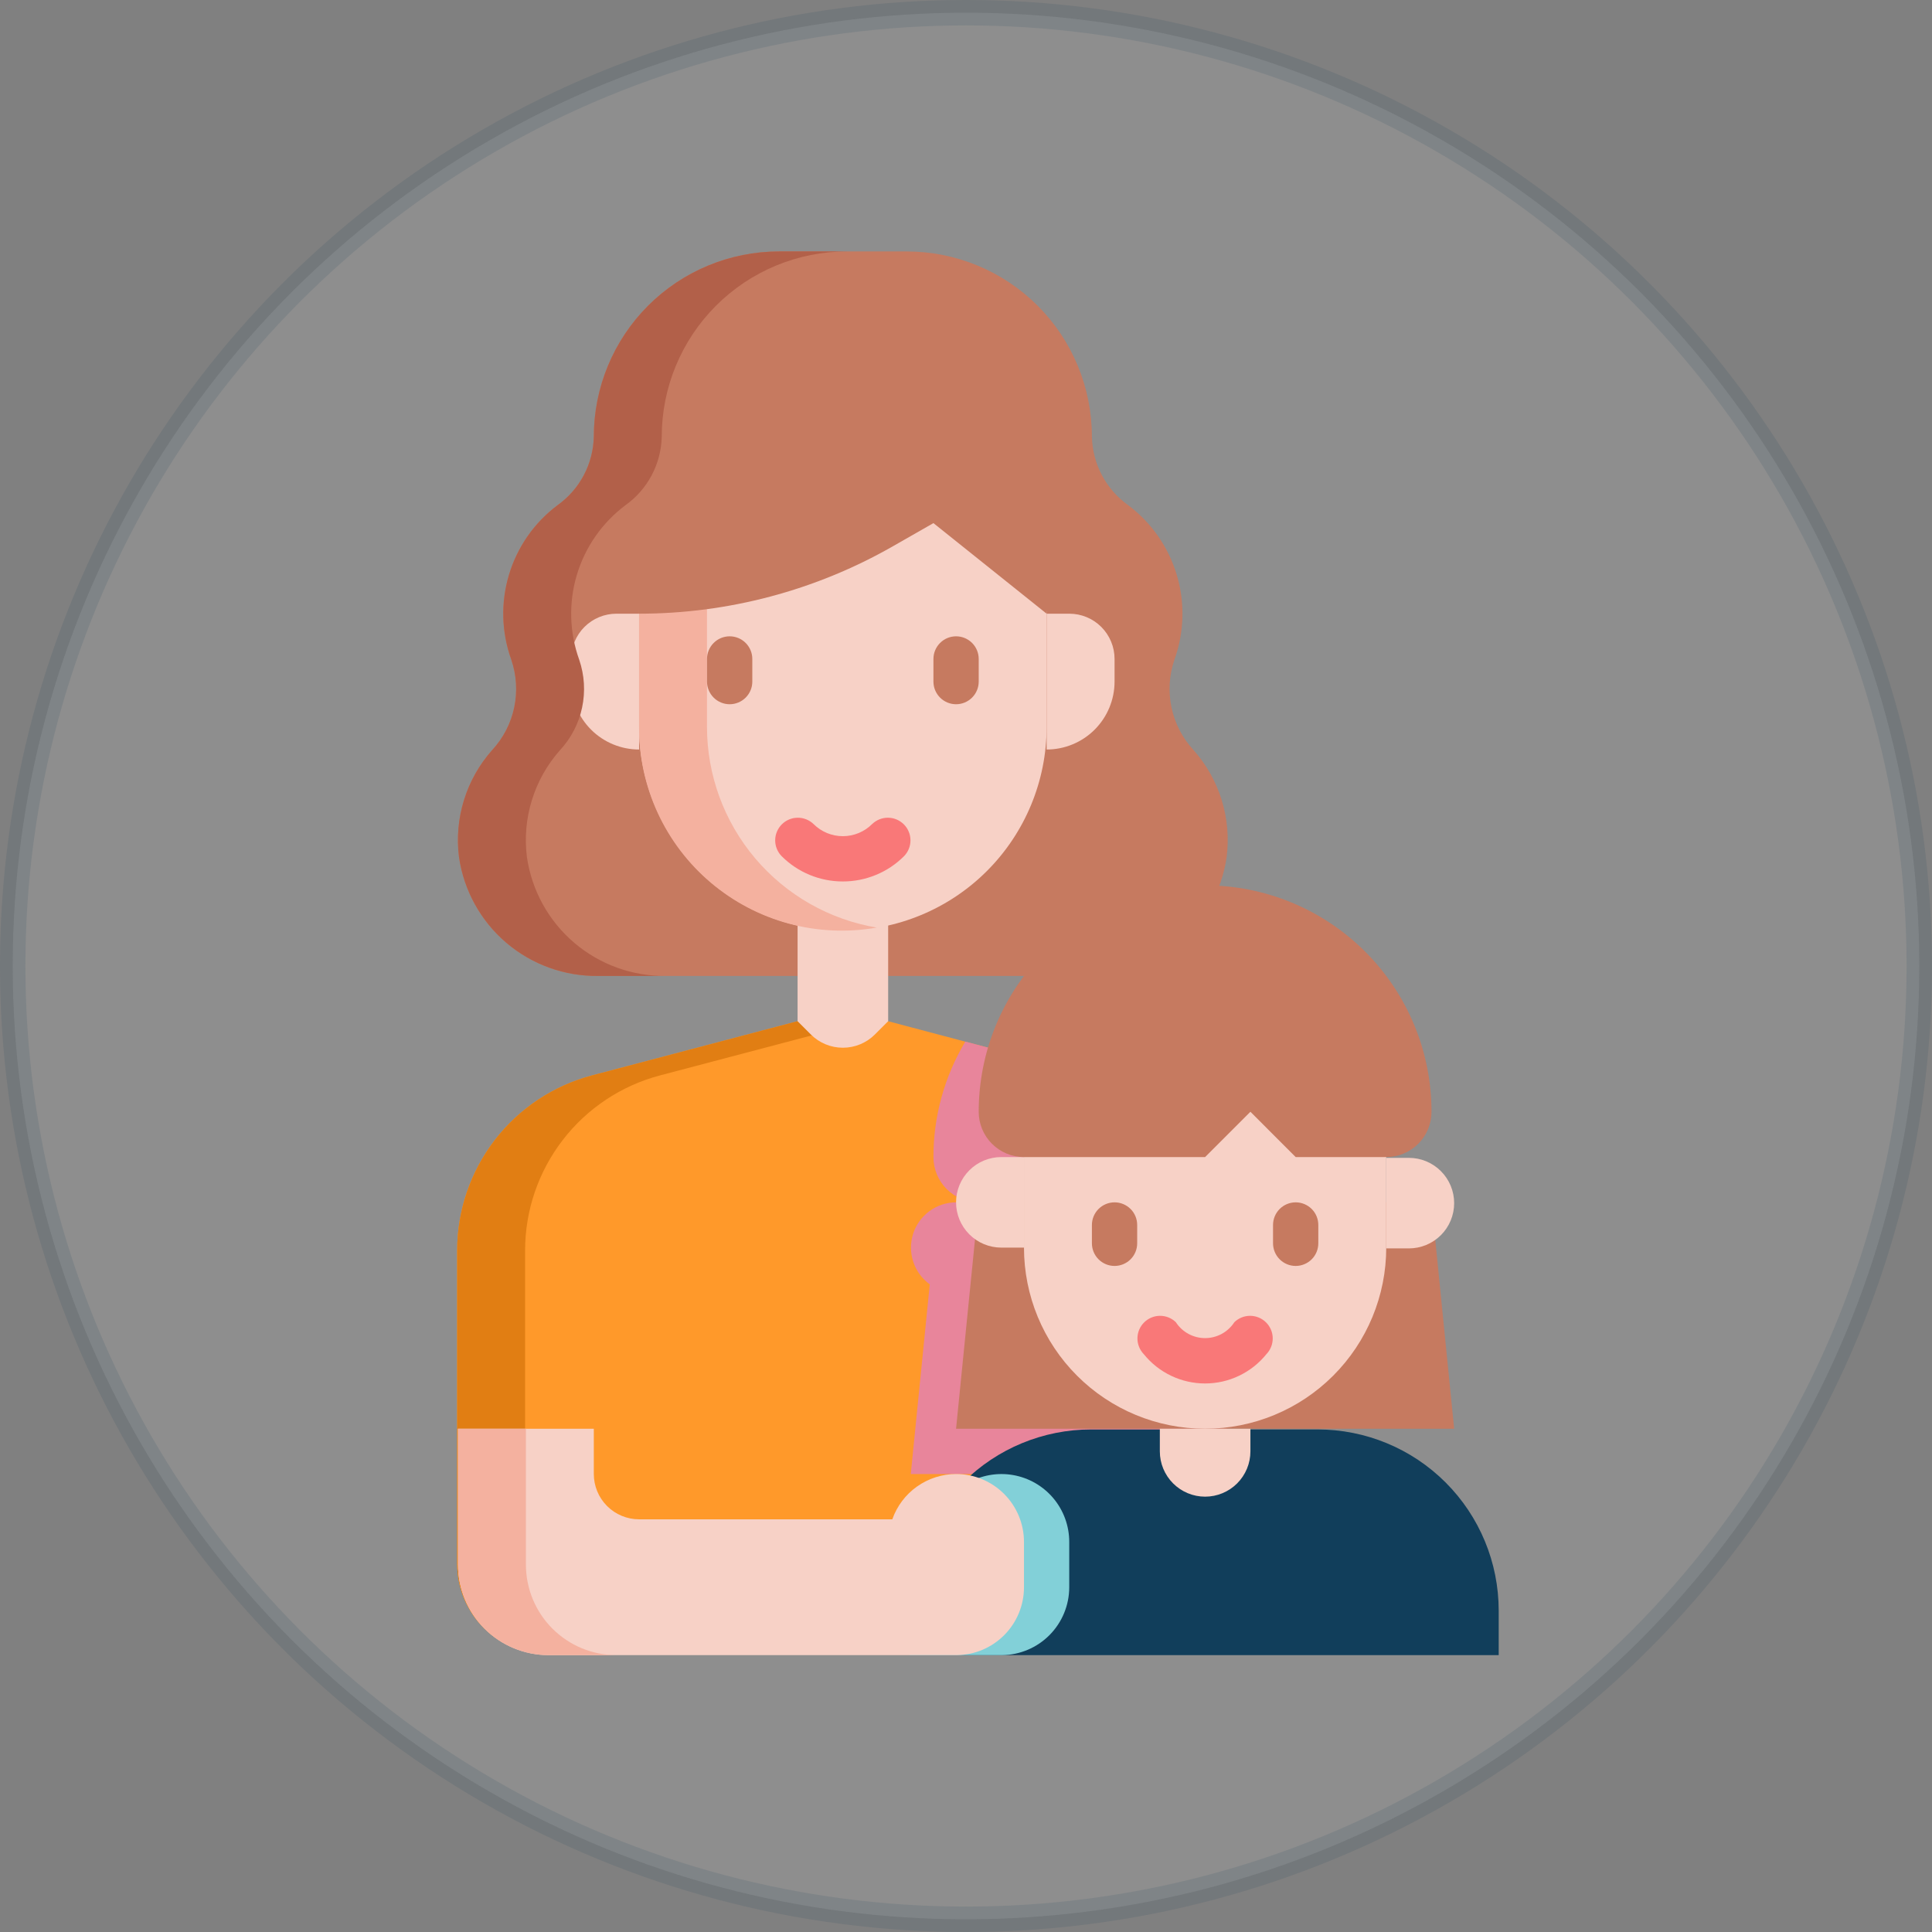 <svg width="76" height="76" viewBox="0 0 76 76" fill="none" xmlns="http://www.w3.org/2000/svg">
<rect x="0" y="0" width="76" height="76" fill="#808080" stroke="none"/>
<circle opacity="0.12" cx="38" cy="38" r="37.5" fill="#F4F5F6" stroke="#113E5B"/>
<path d="M48.266 49.187V65.079H21.547C20.602 65.079 19.696 64.704 19.028 64.036C18.36 63.368 17.984 62.461 17.984 61.517V49.193C17.984 47.62 18.505 46.091 19.465 44.845C20.425 43.599 21.771 42.705 23.292 42.304L31.374 40.172H34.937L42.965 42.3C44.485 42.702 45.829 43.596 46.787 44.842C47.746 46.087 48.266 47.615 48.266 49.187Z" fill="#FF992A"/>
<path d="M48.267 57.984V49.187C48.267 47.615 47.747 46.087 46.788 44.842C45.83 43.596 44.486 42.702 42.967 42.3L37.973 40.973C37.152 42.346 36.718 43.916 36.719 45.516C36.719 45.988 36.906 46.441 37.24 46.775C37.575 47.109 38.028 47.297 38.5 47.297H37.609C37.233 47.298 36.867 47.419 36.564 47.641C36.261 47.863 36.035 48.176 35.92 48.534C35.806 48.892 35.807 49.277 35.925 49.635C36.042 49.992 36.27 50.303 36.575 50.523L35.828 57.984H48.267Z" fill="#E8859B"/>
<path d="M20.656 61.517V49.193C20.656 47.62 21.177 46.091 22.137 44.845C23.097 43.599 24.442 42.705 25.963 42.304L34.046 40.172H31.374L23.292 42.304C21.771 42.705 20.425 43.599 19.465 44.845C18.505 46.091 17.984 47.62 17.984 49.193V61.517C17.984 62.461 18.36 63.368 19.028 64.036C19.696 64.704 20.602 65.079 21.547 65.079H24.219C23.274 65.079 22.368 64.704 21.7 64.036C21.032 63.368 20.656 62.461 20.656 61.517Z" fill="#E17E13"/>
<path d="M46.953 29.508C46.518 29.039 46.218 28.461 46.085 27.835C45.952 27.209 45.992 26.559 46.198 25.953C46.586 24.879 46.619 23.71 46.292 22.616C45.966 21.522 45.297 20.562 44.384 19.876C43.952 19.569 43.598 19.166 43.349 18.697C43.101 18.229 42.965 17.709 42.953 17.18C42.953 15.246 42.185 13.392 40.818 12.025C39.451 10.659 37.597 9.891 35.664 9.891H30.648C28.715 9.891 26.861 10.659 25.494 12.025C24.127 13.392 23.359 15.246 23.359 17.18C23.347 17.709 23.211 18.229 22.963 18.697C22.714 19.166 22.36 19.569 21.928 19.876C21.015 20.562 20.346 21.522 20.02 22.616C19.693 23.71 19.726 24.879 20.114 25.953C20.32 26.559 20.36 27.209 20.227 27.835C20.094 28.461 19.794 29.039 19.359 29.508C18.854 30.076 18.476 30.746 18.252 31.472C18.027 32.198 17.96 32.964 18.056 33.718C18.247 35.03 18.908 36.227 19.917 37.087C20.925 37.946 22.212 38.41 23.537 38.391H42.775C44.099 38.409 45.385 37.946 46.393 37.086C47.401 36.227 48.062 35.03 48.253 33.719C48.349 32.965 48.283 32.199 48.059 31.473C47.835 30.747 47.457 30.077 46.953 29.508Z" fill="#C67A60"/>
<path d="M34.938 40.172L34.416 40.694C34.082 41.028 33.629 41.215 33.156 41.215C32.684 41.215 32.231 41.028 31.897 40.694L31.375 40.172V34.828H34.938V40.172Z" fill="#F7D1C6"/>
<path d="M33.156 36.609C31.03 36.609 28.992 35.765 27.488 34.262C25.985 32.758 25.141 30.72 25.141 28.594V18.797H41.172V28.594C41.172 30.72 40.327 32.758 38.824 34.262C37.321 35.765 35.282 36.609 33.156 36.609Z" fill="#F7D1C6"/>
<path d="M41.172 29.484V24.141H42.062C42.535 24.141 42.988 24.328 43.322 24.662C43.656 24.996 43.844 25.45 43.844 25.922V26.812C43.844 27.521 43.562 28.201 43.061 28.702C42.56 29.203 41.88 29.484 41.172 29.484Z" fill="#F7D1C6"/>
<path d="M24.25 24.141H25.141V29.484C24.432 29.484 23.752 29.203 23.251 28.702C22.75 28.201 22.469 27.521 22.469 26.812V25.922C22.469 25.45 22.656 24.996 22.991 24.662C23.325 24.328 23.778 24.141 24.25 24.141Z" fill="#F7D1C6"/>
<path d="M56.312 47.297H38.5L37.609 56.203H57.203L56.312 47.297Z" fill="#C67A60"/>
<path d="M40.281 41.953H54.531V49.078C54.531 50.968 53.781 52.78 52.444 54.116C51.108 55.453 49.296 56.203 47.406 56.203C45.517 56.203 43.704 55.453 42.368 54.116C41.032 52.78 40.281 50.968 40.281 49.078V41.953Z" fill="#F7D1C6"/>
<path d="M39.391 45.516H40.281V49.078H39.391C38.918 49.078 38.465 48.891 38.131 48.556C37.797 48.222 37.609 47.769 37.609 47.297C37.609 46.825 37.797 46.371 38.131 46.037C38.465 45.703 38.918 45.516 39.391 45.516Z" fill="#F7D1C6"/>
<path d="M55.422 49.109H54.531V45.547H55.422C55.894 45.547 56.347 45.734 56.681 46.069C57.016 46.403 57.203 46.856 57.203 47.328C57.203 47.8 57.016 48.254 56.681 48.588C56.347 48.922 55.894 49.109 55.422 49.109Z" fill="#F7D1C6"/>
<path d="M54.531 45.516H50.969L49.188 43.734L47.406 45.516H40.281C39.809 45.516 39.356 45.328 39.022 44.994C38.688 44.66 38.5 44.207 38.5 43.734C38.5 41.372 39.438 39.107 41.109 37.437C42.779 35.767 45.044 34.828 47.406 34.828C49.768 34.828 52.034 35.767 53.704 37.437C55.374 39.107 56.312 41.372 56.312 43.734C56.312 44.207 56.125 44.66 55.791 44.994C55.457 45.328 55.004 45.516 54.531 45.516Z" fill="#C67A60"/>
<path d="M51.83 56.231H42.924C41.034 56.231 39.222 56.981 37.886 58.318C36.55 59.654 35.799 61.466 35.799 63.356V65.109H58.955V63.356C58.955 61.466 58.204 59.654 56.868 58.318C55.532 56.981 53.72 56.231 51.83 56.231Z" fill="#113E5B"/>
<path d="M39.416 65.109C40.12 65.102 40.793 64.817 41.288 64.317C41.783 63.817 42.061 63.141 42.061 62.438V60.656C42.062 60.027 41.84 59.417 41.435 58.935C41.03 58.454 40.467 58.131 39.847 58.024C39.226 57.917 38.588 58.034 38.045 58.352C37.502 58.671 37.09 59.172 36.881 59.766H36.767C36.126 60.853 35.788 62.093 35.787 63.355V65.109H39.415H39.416Z" fill="#82D0D8"/>
<path d="M45.625 56.203H49.188V57.094C49.188 57.566 49 58.019 48.666 58.353C48.332 58.687 47.879 58.875 47.406 58.875C46.934 58.875 46.481 58.687 46.147 58.353C45.813 58.019 45.625 57.566 45.625 57.094V56.203Z" fill="#F7D1C6"/>
<path d="M37.609 57.984C37.059 57.986 36.522 58.158 36.072 58.477C35.623 58.795 35.284 59.246 35.101 59.766H25.141C24.668 59.766 24.215 59.578 23.881 59.244C23.547 58.91 23.359 58.457 23.359 57.984V56.203H18.016V61.547C18.016 62.492 18.391 63.398 19.059 64.066C19.727 64.734 20.633 65.109 21.578 65.109H37.637C38.341 65.102 39.013 64.817 39.508 64.317C40.004 63.817 40.281 63.141 40.281 62.438V60.656C40.281 59.948 40 59.268 39.499 58.767C38.998 58.266 38.318 57.984 37.609 57.984Z" fill="#F7D1C6"/>
<path d="M24.25 65.109C23.305 65.109 22.399 64.734 21.731 64.066C21.063 63.398 20.688 62.492 20.688 61.547V56.203H18.016V61.547C18.016 62.492 18.391 63.398 19.059 64.066C19.727 64.734 20.633 65.109 21.578 65.109H24.25Z" fill="#F4B19F"/>
<path d="M27.811 28.594V18.797H25.139V28.594C25.132 29.761 25.383 30.916 25.871 31.976C26.36 33.036 27.076 33.976 27.968 34.729C28.86 35.482 29.906 36.03 31.033 36.334C32.16 36.638 33.341 36.691 34.49 36.489C32.624 36.175 30.929 35.209 29.706 33.764C28.483 32.318 27.812 30.487 27.811 28.594Z" fill="#F4B19F"/>
<path d="M42.062 17.906L41.172 24.141L36.719 20.578L35.124 21.489C32.084 23.227 28.642 24.141 25.141 24.141L24.25 17.906H42.062Z" fill="#C67A60"/>
<path d="M43.844 49.799C44.08 49.799 44.306 49.705 44.474 49.538C44.641 49.371 44.734 49.144 44.734 48.908V48.188C44.734 47.951 44.641 47.725 44.474 47.558C44.306 47.391 44.08 47.297 43.844 47.297C43.608 47.297 43.381 47.391 43.214 47.558C43.047 47.725 42.953 47.951 42.953 48.188V48.908C42.953 49.144 43.047 49.371 43.214 49.538C43.381 49.705 43.608 49.799 43.844 49.799Z" fill="#C67A60"/>
<path d="M20.728 33.718C20.632 32.964 20.699 32.198 20.924 31.472C21.148 30.746 21.526 30.076 22.031 29.508C22.466 29.039 22.766 28.461 22.898 27.835C23.031 27.209 22.992 26.559 22.785 25.953C22.398 24.879 22.365 23.71 22.691 22.616C23.018 21.522 23.687 20.562 24.6 19.876C25.032 19.569 25.386 19.166 25.635 18.697C25.883 18.229 26.019 17.709 26.031 17.18C26.031 15.246 26.799 13.392 28.166 12.025C29.533 10.659 31.387 9.891 33.32 9.891H30.648C28.715 9.891 26.861 10.659 25.494 12.025C24.127 13.392 23.359 15.246 23.359 17.18C23.347 17.709 23.211 18.229 22.963 18.697C22.714 19.166 22.36 19.569 21.928 19.876C21.015 20.562 20.346 21.522 20.02 22.616C19.693 23.71 19.726 24.879 20.114 25.953C20.32 26.559 20.36 27.209 20.227 27.835C20.094 28.461 19.794 29.039 19.359 29.508C18.854 30.076 18.476 30.746 18.252 31.472C18.027 32.198 17.96 32.964 18.056 33.718C18.247 35.03 18.908 36.227 19.917 37.087C20.925 37.946 22.212 38.41 23.537 38.391H26.209C24.884 38.41 23.597 37.946 22.589 37.087C21.58 36.227 20.919 35.03 20.728 33.718Z" fill="#B26049"/>
<path d="M50.969 49.799C51.205 49.799 51.431 49.705 51.599 49.538C51.766 49.371 51.859 49.144 51.859 48.908V48.188C51.859 47.951 51.766 47.725 51.599 47.558C51.431 47.391 51.205 47.297 50.969 47.297C50.733 47.297 50.506 47.391 50.339 47.558C50.172 47.725 50.078 47.951 50.078 48.188V48.908C50.078 49.144 50.172 49.371 50.339 49.538C50.506 49.705 50.733 49.799 50.969 49.799Z" fill="#C67A60"/>
<path d="M44.994 53.27C45.285 53.63 45.652 53.92 46.069 54.119C46.486 54.319 46.943 54.422 47.405 54.422C47.867 54.422 48.324 54.319 48.741 54.119C49.158 53.92 49.526 53.63 49.816 53.27C49.978 53.102 50.068 52.877 50.066 52.644C50.064 52.41 49.97 52.187 49.805 52.022C49.64 51.857 49.417 51.763 49.183 51.761C48.95 51.759 48.725 51.849 48.557 52.011C48.432 52.203 48.262 52.361 48.061 52.471C47.859 52.58 47.634 52.638 47.405 52.638C47.176 52.638 46.951 52.58 46.75 52.471C46.548 52.361 46.378 52.203 46.254 52.011C46.086 51.849 45.861 51.759 45.627 51.761C45.394 51.763 45.17 51.857 45.005 52.022C44.84 52.187 44.746 52.41 44.744 52.644C44.742 52.877 44.832 53.102 44.994 53.27Z" fill="#F97878"/>
<path d="M29.594 26.812V25.922C29.594 25.686 29.5 25.459 29.333 25.292C29.166 25.125 28.939 25.031 28.703 25.031C28.467 25.031 28.24 25.125 28.073 25.292C27.906 25.459 27.812 25.686 27.812 25.922V26.812C27.812 27.049 27.906 27.275 28.073 27.442C28.24 27.609 28.467 27.703 28.703 27.703C28.939 27.703 29.166 27.609 29.333 27.442C29.5 27.275 29.594 27.049 29.594 26.812Z" fill="#C67A60"/>
<path d="M37.609 27.703C37.846 27.703 38.072 27.609 38.239 27.442C38.406 27.275 38.5 27.049 38.5 26.812V25.922C38.5 25.686 38.406 25.459 38.239 25.292C38.072 25.125 37.846 25.031 37.609 25.031C37.373 25.031 37.147 25.125 36.98 25.292C36.813 25.459 36.719 25.686 36.719 25.922V26.812C36.719 27.049 36.813 27.275 36.98 27.442C37.147 27.609 37.373 27.703 37.609 27.703Z" fill="#C67A60"/>
<path d="M33.155 34.674C33.603 34.675 34.046 34.587 34.46 34.416C34.874 34.245 35.25 33.994 35.566 33.676C35.728 33.509 35.818 33.284 35.816 33.05C35.814 32.817 35.72 32.593 35.555 32.428C35.39 32.263 35.167 32.169 34.933 32.167C34.7 32.165 34.475 32.255 34.307 32.417C34.001 32.722 33.587 32.893 33.155 32.893C32.723 32.893 32.309 32.722 32.004 32.417C31.835 32.255 31.61 32.165 31.377 32.167C31.143 32.169 30.92 32.263 30.755 32.428C30.59 32.593 30.496 32.817 30.494 33.05C30.492 33.284 30.582 33.509 30.744 33.676C31.06 33.993 31.436 34.245 31.85 34.416C32.264 34.587 32.707 34.675 33.155 34.674Z" fill="#F97878"/>
</svg>
